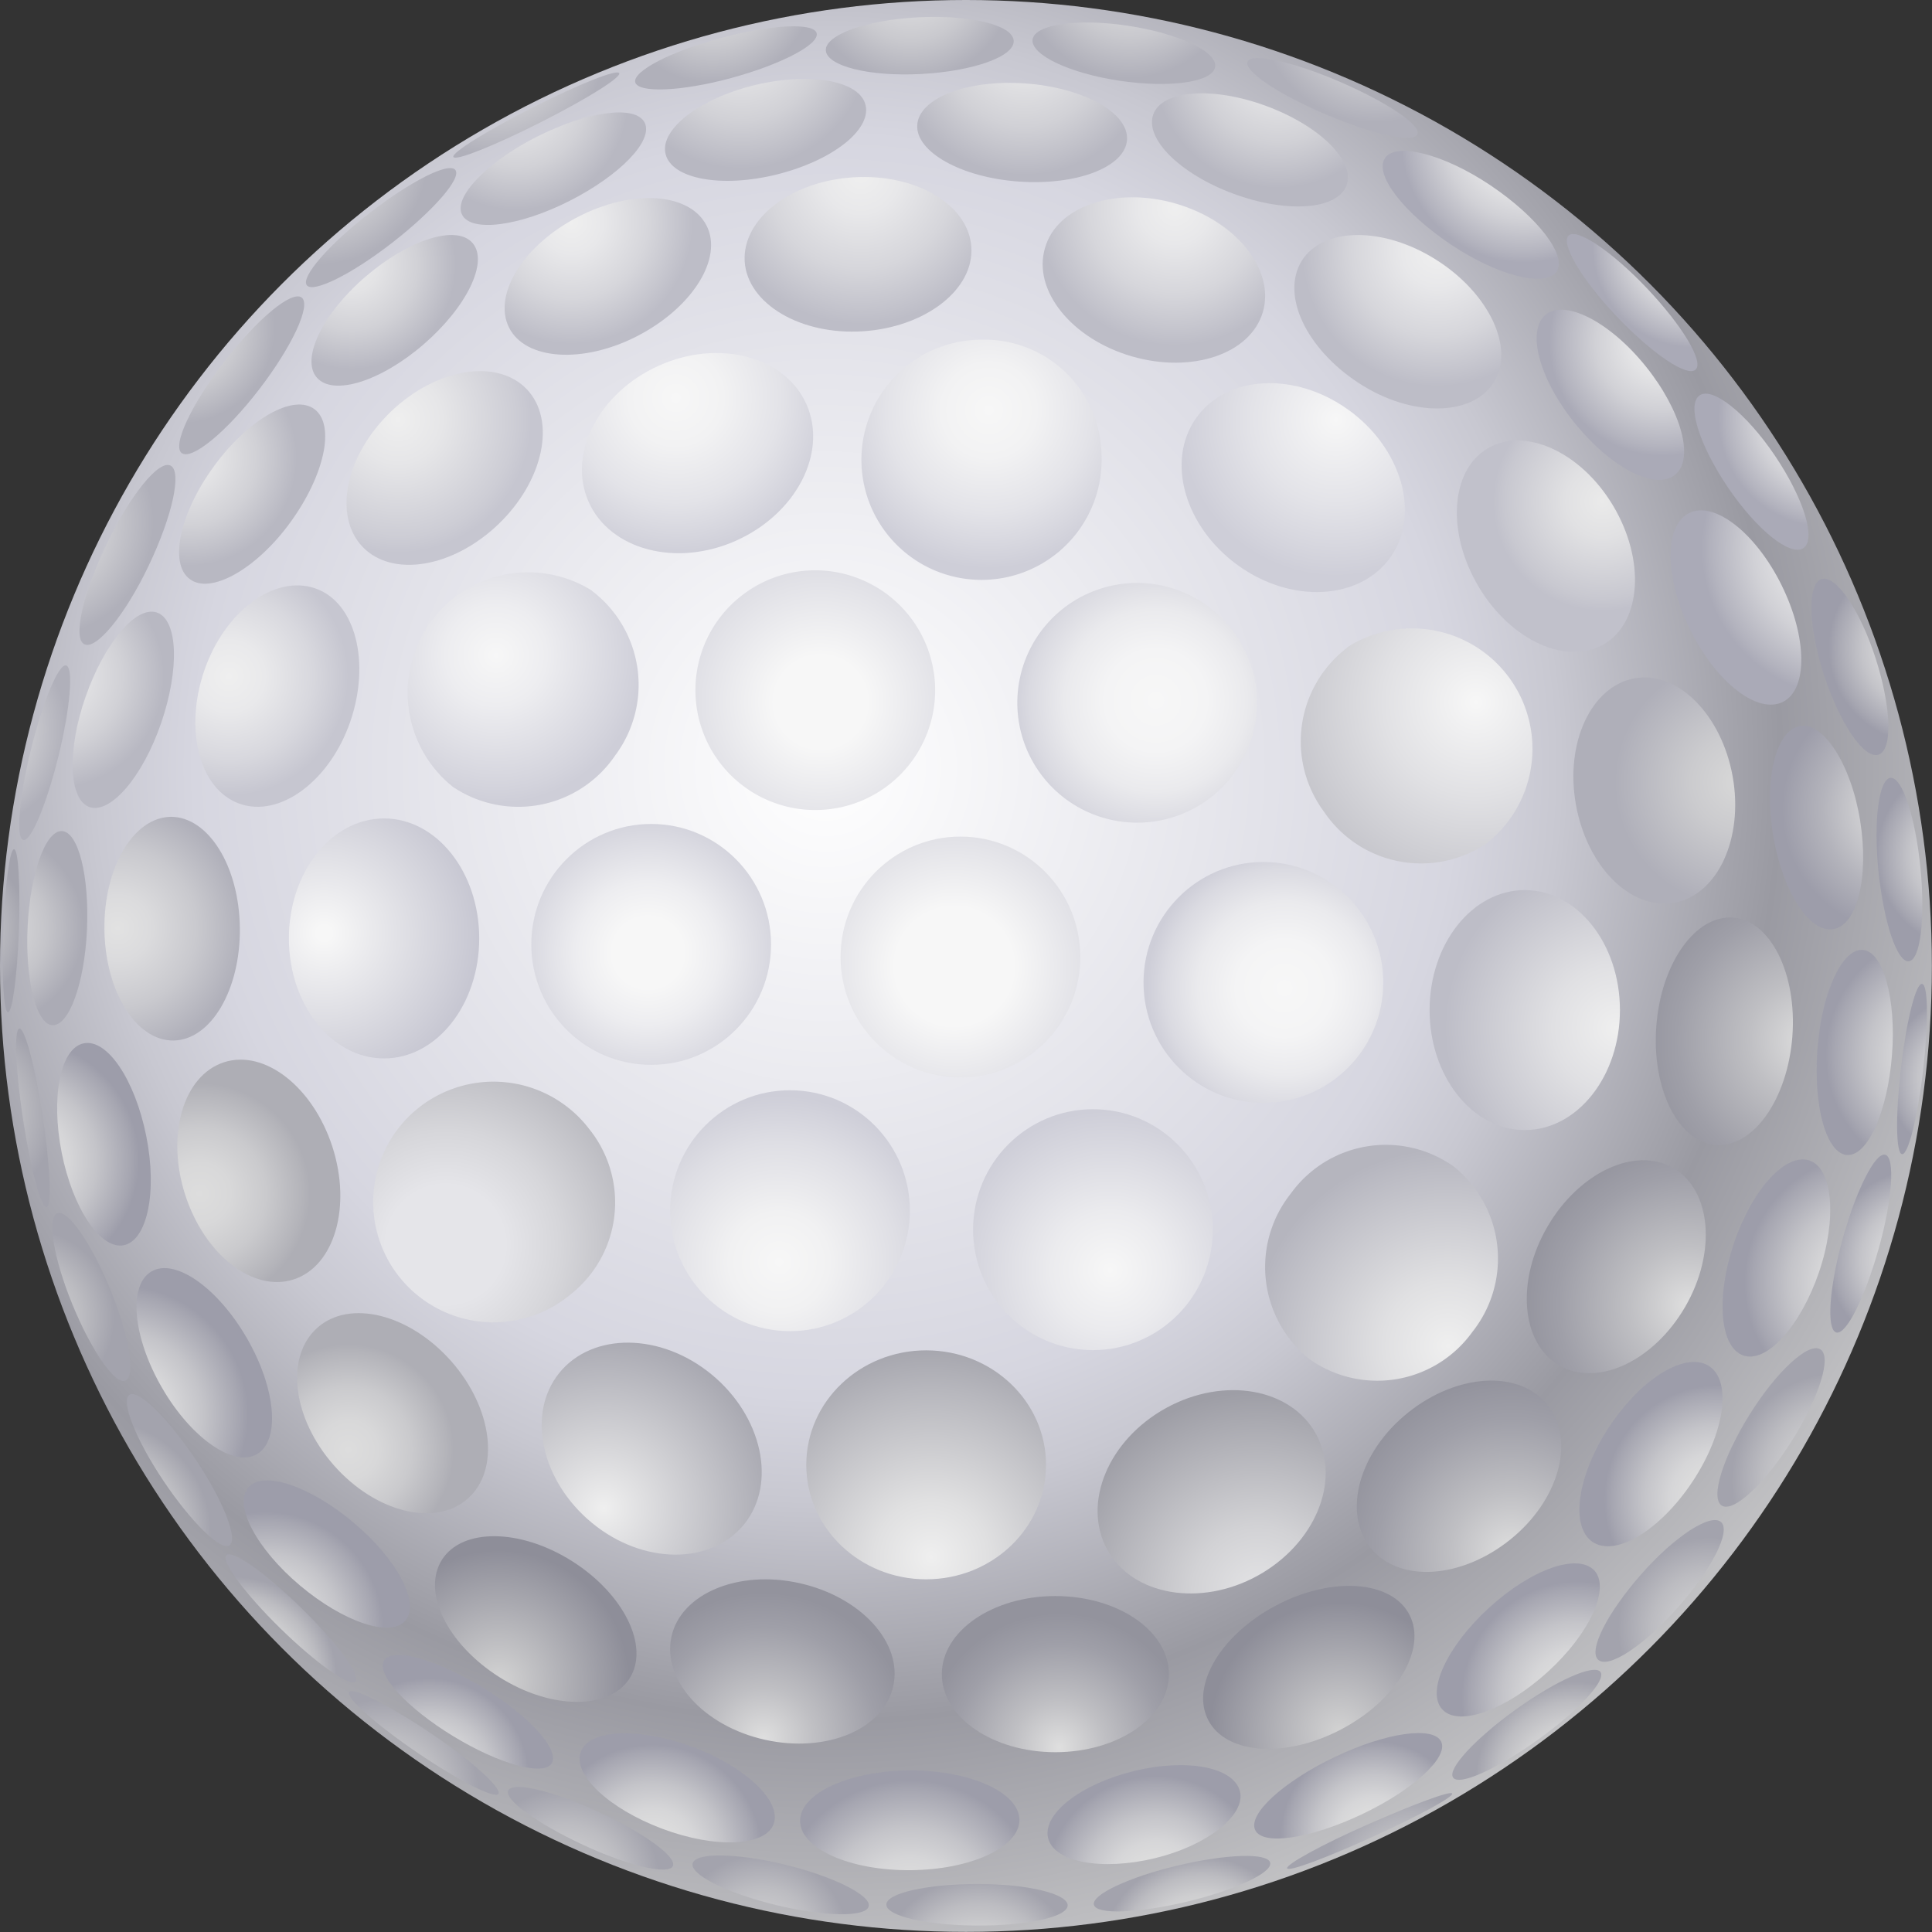 <svg id="Layer_1" data-name="Layer 1" xmlns="http://www.w3.org/2000/svg" xmlns:xlink="http://www.w3.org/1999/xlink" viewBox="0 0 165.05 165.05"><rect x="0" y="0" width="165.05" height="165.05" fill="#333333" stroke="none"/><defs><style>.cls-1{fill:url(#radial-gradient);}.cls-2{fill:url(#radial-gradient-2);}.cls-3{fill:url(#radial-gradient-3);}.cls-4{fill:url(#radial-gradient-4);}.cls-5{fill:url(#radial-gradient-5);}.cls-6{fill:url(#radial-gradient-6);}.cls-7{fill:url(#radial-gradient-7);}.cls-8{fill:url(#radial-gradient-8);}.cls-9{fill:url(#radial-gradient-9);}.cls-10{fill:url(#radial-gradient-10);}.cls-11{fill:url(#radial-gradient-11);}.cls-12{fill:url(#radial-gradient-12);}.cls-13{fill:url(#radial-gradient-13);}.cls-14{fill:url(#radial-gradient-14);}.cls-15{fill:url(#radial-gradient-15);}.cls-16{fill:url(#radial-gradient-16);}.cls-17{fill:url(#radial-gradient-17);}.cls-18{fill:url(#radial-gradient-18);}.cls-19{fill:url(#radial-gradient-19);}.cls-20{fill:url(#radial-gradient-20);}.cls-21{fill:url(#radial-gradient-21);}.cls-22{fill:url(#radial-gradient-22);}.cls-23{fill:url(#radial-gradient-23);}.cls-24{fill:url(#radial-gradient-24);}.cls-25{fill:url(#radial-gradient-25);}.cls-26{fill:url(#radial-gradient-26);}.cls-27{fill:url(#radial-gradient-27);}.cls-28{fill:url(#radial-gradient-28);}.cls-29{fill:url(#radial-gradient-29);}.cls-30{fill:url(#radial-gradient-30);}.cls-31{fill:url(#radial-gradient-31);}.cls-32{fill:url(#radial-gradient-32);}.cls-33{fill:url(#radial-gradient-33);}.cls-34{fill:url(#radial-gradient-34);}.cls-35{fill:url(#radial-gradient-35);}.cls-36{fill:url(#radial-gradient-36);}.cls-37{fill:url(#radial-gradient-37);}.cls-38{fill:url(#radial-gradient-38);}.cls-39{fill:url(#radial-gradient-39);}.cls-40{fill:url(#radial-gradient-40);}.cls-41{fill:url(#radial-gradient-41);}.cls-42{fill:url(#radial-gradient-42);}.cls-43{fill:url(#radial-gradient-43);}.cls-44{fill:url(#radial-gradient-44);}.cls-45{fill:url(#radial-gradient-45);}.cls-46{fill:url(#radial-gradient-46);}.cls-47{fill:url(#radial-gradient-47);}.cls-48{fill:url(#radial-gradient-48);}.cls-49{fill:url(#radial-gradient-49);}.cls-50{fill:url(#radial-gradient-50);}.cls-51{fill:url(#radial-gradient-51);}.cls-52{fill:url(#radial-gradient-52);}.cls-53{fill:url(#radial-gradient-53);}.cls-54{fill:url(#radial-gradient-54);}.cls-55{fill:url(#radial-gradient-55);}.cls-56{fill:url(#radial-gradient-56);}.cls-57{fill:url(#radial-gradient-57);}.cls-58{fill:url(#radial-gradient-58);}.cls-59{fill:url(#radial-gradient-59);}.cls-60{fill:url(#radial-gradient-60);}.cls-61{fill:url(#radial-gradient-61);}.cls-62{fill:url(#radial-gradient-62);}.cls-63{fill:url(#radial-gradient-63);}.cls-64{fill:url(#radial-gradient-64);}.cls-65{fill:url(#radial-gradient-65);}.cls-66{fill:url(#radial-gradient-66);}.cls-67{fill:url(#radial-gradient-67);}.cls-68{fill:url(#radial-gradient-68);}.cls-69{fill:url(#radial-gradient-69);}.cls-70{fill:url(#radial-gradient-70);}.cls-71{fill:url(#radial-gradient-71);}.cls-72{fill:url(#radial-gradient-72);}.cls-73{fill:url(#radial-gradient-73);}.cls-74{fill:url(#radial-gradient-74);}.cls-75{fill:url(#radial-gradient-75);}.cls-76{fill:url(#radial-gradient-76);}.cls-77{fill:url(#radial-gradient-77);}.cls-78{fill:url(#radial-gradient-78);}.cls-79{fill:url(#radial-gradient-79);}.cls-80{fill:url(#radial-gradient-80);}.cls-81{fill:url(#radial-gradient-81);}.cls-82{fill:url(#radial-gradient-82);}.cls-83{fill:url(#radial-gradient-83);}.cls-84{fill:url(#radial-gradient-84);}.cls-85{fill:url(#radial-gradient-85);}.cls-86{fill:url(#radial-gradient-86);}.cls-87{fill:url(#radial-gradient-87);}.cls-88{fill:url(#radial-gradient-88);}.cls-89{fill:url(#radial-gradient-89);}.cls-90{fill:url(#radial-gradient-90);}.cls-91{fill:url(#radial-gradient-91);}</style><radialGradient id="radial-gradient" cx="70.55" cy="65.52" r="125.44" gradientUnits="userSpaceOnUse"><stop offset="0" stop-color="#fff"/><stop offset="0.43" stop-color="#d6d6e0"/><stop offset="0.5" stop-color="#c8c8d1"/><stop offset="0.62" stop-color="#a3a3ab"/><stop offset="0.65" stop-color="#9a9aa2"/><stop offset="0.89" stop-color="#d1d1d1"/></radialGradient><radialGradient id="radial-gradient-2" cx="493.9" cy="519.03" r="15.89" gradientUnits="userSpaceOnUse"><stop offset="0.25" stop-color="#f7f7f7"/><stop offset="0.78" stop-color="#dbdbe2"/><stop offset="1" stop-color="#ceced8"/></radialGradient><radialGradient id="radial-gradient-3" cx="508.27" cy="494.11" r="13.51" gradientUnits="userSpaceOnUse"><stop offset="0" stop-color="#f7f7f7"/><stop offset="0.3" stop-color="#f2f2f3"/><stop offset="0.65" stop-color="#e3e3e8"/><stop offset="1" stop-color="#ceced8"/></radialGradient><radialGradient id="radial-gradient-4" cx="90.48" cy="149.27" r="11.47" gradientUnits="userSpaceOnUse"><stop offset="0" stop-color="#dfdfdf"/><stop offset="0.35" stop-color="#bfbfc3"/><stop offset="0.77" stop-color="#9f9fa8"/><stop offset="1" stop-color="#93939d"/></radialGradient><radialGradient id="radial-gradient-5" cx="489.03" cy="607.62" r="12.53" xlink:href="#radial-gradient-4"/><radialGradient id="radial-gradient-6" cx="497.33" cy="473.99" r="12.74" gradientUnits="userSpaceOnUse"><stop offset="0" stop-color="#efefef"/><stop offset="0.26" stop-color="#e8e8ea"/><stop offset="0.63" stop-color="#d6d6db"/><stop offset="1" stop-color="#bdbdc7"/></radialGradient><radialGradient id="radial-gradient-7" cx="524.16" cy="476.82" r="11.74" xlink:href="#radial-gradient-6"/><radialGradient id="radial-gradient-8" cx="546.58" cy="480.52" r="11.54" xlink:href="#radial-gradient-6"/><radialGradient id="radial-gradient-9" cx="578.35" cy="547.95" r="14.76" xlink:href="#radial-gradient-4"/><radialGradient id="radial-gradient-10" cx="538.28" cy="607.09" r="12.26" gradientUnits="userSpaceOnUse"><stop offset="0" stop-color="#d3d3d3"/><stop offset="0.91" stop-color="#8e8e99"/></radialGradient><radialGradient id="radial-gradient-11" cx="501.56" cy="622.62" r="11.48" gradientUnits="userSpaceOnUse"><stop offset="0.25" stop-color="#ddd"/><stop offset="0.42" stop-color="#d6d6d8"/><stop offset="0.65" stop-color="#c4c4c9"/><stop offset="0.93" stop-color="#a6a6b1"/><stop offset="1" stop-color="#9d9daa"/></radialGradient><radialGradient id="radial-gradient-12" cx="433.96" cy="579.91" r="11.02" xlink:href="#radial-gradient-11"/><radialGradient id="radial-gradient-13" cx="439.9" cy="498.13" r="9.25" gradientUnits="userSpaceOnUse"><stop offset="0" stop-color="#eaeaea"/><stop offset="0.26" stop-color="#e3e3e5"/><stop offset="0.63" stop-color="#d1d1d6"/><stop offset="1" stop-color="#b8b8c2"/></radialGradient><radialGradient id="radial-gradient-14" cx="511.29" cy="462.69" r="11.31" xlink:href="#radial-gradient-13"/><radialGradient id="radial-gradient-15" cx="532.99" cy="464.45" r="10.67" xlink:href="#radial-gradient-13"/><radialGradient id="radial-gradient-16" cx="565.86" cy="488.29" r="9.71" gradientUnits="userSpaceOnUse"><stop offset="0.11" stop-color="#eaeaea"/><stop offset="0.31" stop-color="#e3e3e5"/><stop offset="0.59" stop-color="#d1d1d6"/><stop offset="0.92" stop-color="#b3b3be"/><stop offset="1" stop-color="#aaaab7"/></radialGradient><radialGradient id="radial-gradient-17" cx="586.65" cy="528.18" r="10.61" gradientUnits="userSpaceOnUse"><stop offset="0.18" stop-color="#ddd"/><stop offset="0.68" stop-color="#b3b3bb"/><stop offset="1" stop-color="#9d9daa"/></radialGradient><radialGradient id="radial-gradient-18" cx="583.83" cy="568.61" r="11.02" xlink:href="#radial-gradient-11"/><radialGradient id="radial-gradient-19" cx="558.58" cy="604.09" r="9.92" xlink:href="#radial-gradient-11"/><radialGradient id="radial-gradient-20" cx="522.57" cy="620.33" r="9.55" xlink:href="#radial-gradient-11"/><radialGradient id="radial-gradient-21" cx="479.5" cy="617.5" r="9.4" xlink:href="#radial-gradient-11"/><radialGradient id="radial-gradient-22" cx="446.49" cy="598.26" r="10.04" xlink:href="#radial-gradient-11"/><radialGradient id="radial-gradient-23" cx="425.31" cy="558.19" r="10.36" xlink:href="#radial-gradient-11"/><radialGradient id="radial-gradient-24" cx="428.23" cy="516.83" r="9.58" xlink:href="#radial-gradient-13"/><radialGradient id="radial-gradient-25" cx="453.84" cy="481.67" r="8.91" xlink:href="#radial-gradient-13"/><radialGradient id="radial-gradient-26" cx="487.09" cy="462.33" r="11.12" xlink:href="#radial-gradient-13"/><radialGradient id="radial-gradient-27" cx="553.99" cy="470.99" r="10.49" gradientUnits="userSpaceOnUse"><stop offset="0.25" stop-color="#eaeaea"/><stop offset="0.42" stop-color="#e3e3e5"/><stop offset="0.65" stop-color="#d1d1d6"/><stop offset="0.93" stop-color="#b3b3be"/><stop offset="1" stop-color="#aaaab7"/></radialGradient><radialGradient id="radial-gradient-28" cx="568.46" cy="480.11" r="8.63" xlink:href="#radial-gradient-27"/><radialGradient id="radial-gradient-29" cx="520.28" cy="456.16" r="9.54" gradientUnits="userSpaceOnUse"><stop offset="0" stop-color="#e2e2e2"/><stop offset="0.26" stop-color="#dbdbdd"/><stop offset="0.63" stop-color="#c9c9ce"/><stop offset="1" stop-color="#b0b0ba"/></radialGradient><radialGradient id="radial-gradient-30" cx="501.56" cy="456.87" r="9" xlink:href="#radial-gradient-29"/><radialGradient id="radial-gradient-31" cx="467.87" cy="467.36" r="9.62" xlink:href="#radial-gradient-13"/><radialGradient id="radial-gradient-32" cx="465.95" cy="462.78" r="9.56" xlink:href="#radial-gradient-29"/><radialGradient id="radial-gradient-33" cx="484.68" cy="457.39" r="8.74" xlink:href="#radial-gradient-29"/><radialGradient id="radial-gradient-34" cx="451.14" cy="472.4" r="9.22" xlink:href="#radial-gradient-29"/><radialGradient id="radial-gradient-35" cx="541.28" cy="459.51" r="10" xlink:href="#radial-gradient-29"/><radialGradient id="radial-gradient-36" cx="579.86" cy="494.8" r="9.26" xlink:href="#radial-gradient-27"/><radialGradient id="radial-gradient-37" cx="588.16" cy="514.4" r="8.15" xlink:href="#radial-gradient-11"/><radialGradient id="radial-gradient-38" cx="592.21" cy="532.08" r="8.08" xlink:href="#radial-gradient-11"/><radialGradient id="radial-gradient-39" cx="587.84" cy="566.79" r="7.81" xlink:href="#radial-gradient-11"/><radialGradient id="radial-gradient-40" cx="580.92" cy="585.53" r="9.2" gradientUnits="userSpaceOnUse"><stop offset="0.24" stop-color="#d5d5d5"/><stop offset="0.44" stop-color="#ceced0"/><stop offset="0.72" stop-color="#bcbcc1"/><stop offset="1" stop-color="#a3a3ad"/></radialGradient><radialGradient id="radial-gradient-41" cx="569.88" cy="598.26" r="7.87" gradientUnits="userSpaceOnUse"><stop offset="0" stop-color="#d5d5d5"/><stop offset="0.26" stop-color="#ceced0"/><stop offset="0.63" stop-color="#bcbcc1"/><stop offset="1" stop-color="#a3a3ad"/></radialGradient><radialGradient id="radial-gradient-42" cx="558.4" cy="611.32" r="8.58" gradientUnits="userSpaceOnUse"><stop offset="0.45" stop-color="#d5d5d5"/><stop offset="0.6" stop-color="#ceced0"/><stop offset="0.8" stop-color="#bcbcc1"/><stop offset="1" stop-color="#a3a3ad"/></radialGradient><radialGradient id="radial-gradient-43" cx="526.45" cy="626.33" r="8.62" gradientUnits="userSpaceOnUse"><stop offset="0.5" stop-color="#d5d5d5"/><stop offset="0.63" stop-color="#ceced0"/><stop offset="0.82" stop-color="#bcbcc1"/><stop offset="1" stop-color="#a3a3ad"/></radialGradient><radialGradient id="radial-gradient-44" cx="507.39" cy="628.27" r="8.83" gradientUnits="userSpaceOnUse"><stop offset="0.33" stop-color="#d5d5d5"/><stop offset="0.5" stop-color="#ceced0"/><stop offset="0.75" stop-color="#bcbcc1"/><stop offset="1" stop-color="#a3a3ad"/></radialGradient><radialGradient id="radial-gradient-45" cx="488.85" cy="624.92" r="7.42" xlink:href="#radial-gradient-41"/><radialGradient id="radial-gradient-46" cx="472.08" cy="619.97" r="8.08" xlink:href="#radial-gradient-41"/><radialGradient id="radial-gradient-47" cx="460.44" cy="610.97" r="8.54" xlink:href="#radial-gradient-11"/><radialGradient id="radial-gradient-48" cx="456.55" cy="612.39" r="8.16" xlink:href="#radial-gradient-41"/><radialGradient id="radial-gradient-49" cx="443.84" cy="602.5" r="8.72" gradientUnits="userSpaceOnUse"><stop offset="0.54" stop-color="#d5d5d5"/><stop offset="0.66" stop-color="#ceced0"/><stop offset="0.83" stop-color="#bcbcc1"/><stop offset="1" stop-color="#a3a3ad"/></radialGradient><radialGradient id="radial-gradient-50" cx="432.02" cy="590.14" r="9.81" gradientUnits="userSpaceOnUse"><stop offset="0.41" stop-color="#d5d5d5"/><stop offset="0.57" stop-color="#ceced0"/><stop offset="0.78" stop-color="#bcbcc1"/><stop offset="1" stop-color="#a3a3ad"/></radialGradient><radialGradient id="radial-gradient-51" cx="426.01" cy="571.6" r="7.54" xlink:href="#radial-gradient-41"/><radialGradient id="radial-gradient-52" cx="422.61" cy="538.34" r="8.31" gradientUnits="userSpaceOnUse"><stop offset="0" stop-color="#ddd"/><stop offset="0.26" stop-color="#d6d6d8"/><stop offset="0.63" stop-color="#c4c4c9"/><stop offset="1" stop-color="#ababb5"/></radialGradient><radialGradient id="radial-gradient-53" cx="420.87" cy="521.36" r="8.65" xlink:href="#radial-gradient-29"/><radialGradient id="radial-gradient-54" cx="427.04" cy="503.64" r="9.88" xlink:href="#radial-gradient-29"/><radialGradient id="radial-gradient-55" cx="439.14" cy="487.1" r="8.13" xlink:href="#radial-gradient-29"/><radialGradient id="radial-gradient-56" cx="419.15" cy="538.33" r="6.94" xlink:href="#radial-gradient-41"/><radialGradient id="radial-gradient-57" cx="420.01" cy="554.13" r="8.48" xlink:href="#radial-gradient-41"/><radialGradient id="radial-gradient-58" cx="544.46" cy="620.15" r="7.75" xlink:href="#radial-gradient-41"/><radialGradient id="radial-gradient-59" cx="592.32" cy="551.15" r="7.21" xlink:href="#radial-gradient-11"/><radialGradient id="radial-gradient-60" cx="590.35" cy="549.19" r="10.59" xlink:href="#radial-gradient-11"/><radialGradient id="radial-gradient-61" cx="541.28" cy="615.91" r="8.07" xlink:href="#radial-gradient-11"/><radialGradient id="radial-gradient-62" cx="581.88" cy="505.94" r="12.72" xlink:href="#radial-gradient-27"/><radialGradient id="radial-gradient-63" cx="570.58" cy="587.14" r="9.74" xlink:href="#radial-gradient-11"/><radialGradient id="radial-gradient-64" cx="466.35" cy="602.67" r="11.18" gradientUnits="userSpaceOnUse"><stop offset="0" stop-color="#d3d3d3"/><stop offset="1" stop-color="#8e8e99"/></radialGradient><radialGradient id="radial-gradient-65" cx="433.85" cy="538.34" r="10.75" xlink:href="#radial-gradient-29"/><radialGradient id="radial-gradient-66" cx="472.61" cy="478.05" r="10.37" xlink:href="#radial-gradient-6"/><radialGradient id="radial-gradient-67" cx="568.11" cy="570.55" r="14.55" xlink:href="#radial-gradient-4"/><radialGradient id="radial-gradient-68" cx="552.93" cy="591.73" r="14.93" xlink:href="#radial-gradient-4"/><radialGradient id="radial-gradient-69" cx="560.7" cy="501.88" r="10.64" gradientUnits="userSpaceOnUse"><stop offset="0" stop-color="#eaeaea"/><stop offset="0.29" stop-color="#e1e1e3"/><stop offset="0.78" stop-color="#c8c8d0"/><stop offset="0.88" stop-color="#c1c1cb"/></radialGradient><radialGradient id="radial-gradient-70" cx="572.35" cy="525.88" r="10.62" gradientUnits="userSpaceOnUse"><stop offset="0" stop-color="#d8d8d8"/><stop offset="0.39" stop-color="#cbcbce"/><stop offset="1" stop-color="#afafb9"/></radialGradient><radialGradient id="radial-gradient-71" cx="453.55" cy="582.9" r="9" gradientUnits="userSpaceOnUse"><stop offset="0" stop-color="#ddd"/><stop offset="0.28" stop-color="#d8d8d9"/><stop offset="0.6" stop-color="#cacacd"/><stop offset="0.94" stop-color="#b3b3b9"/><stop offset="1" stop-color="#aeaeb5"/></radialGradient><radialGradient id="radial-gradient-72" cx="440.84" cy="561.02" r="9.44" xlink:href="#radial-gradient-71"/><radialGradient id="radial-gradient-73" cx="443.36" cy="516.83" r="10.2" gradientUnits="userSpaceOnUse"><stop offset="0" stop-color="#efefef"/><stop offset="0.3" stop-color="#e9e9eb"/><stop offset="0.69" stop-color="#d8d8de"/><stop offset="1" stop-color="#c6c6d0"/></radialGradient><radialGradient id="radial-gradient-74" cx="457.8" cy="494.9" r="11.39" gradientUnits="userSpaceOnUse"><stop offset="0" stop-color="#efefef"/><stop offset="0.33" stop-color="#e6e6e8"/><stop offset="0.88" stop-color="#cdcdd5"/><stop offset="1" stop-color="#c6c6d0"/></radialGradient><radialGradient id="radial-gradient-75" cx="537.93" cy="494.91" r="13.39" gradientUnits="userSpaceOnUse"><stop offset="0" stop-color="#f7f7f7"/><stop offset="0.54" stop-color="#e3e3e8"/><stop offset="1" stop-color="#ceced8"/></radialGradient><radialGradient id="radial-gradient-76" cx="481.53" cy="493.05" r="13.5" gradientUnits="userSpaceOnUse"><stop offset="0" stop-color="#f7f7f7"/><stop offset="0.3" stop-color="#f2f2f3"/><stop offset="0.66" stop-color="#e3e3e8"/><stop offset="1" stop-color="#ceced8"/></radialGradient><radialGradient id="radial-gradient-77" cx="27.69" cy="79.72" r="13.14" gradientUnits="userSpaceOnUse"><stop offset="0.05" stop-color="#f7f7f7"/><stop offset="1" stop-color="#c7c7d2"/></radialGradient><radialGradient id="radial-gradient-78" cx="138.08" cy="87.83" r="14.67" gradientUnits="userSpaceOnUse"><stop offset="0" stop-color="#efefef"/><stop offset="0.37" stop-color="#e0e0e3"/><stop offset="1" stop-color="#bdbdc7"/></radialGradient><radialGradient id="radial-gradient-79" cx="475.37" cy="587.88" r="15.23" gradientUnits="userSpaceOnUse"><stop offset="0" stop-color="#efefef"/><stop offset="1" stop-color="#a6a6af"/></radialGradient><radialGradient id="radial-gradient-80" cx="531.3" cy="595.09" r="17.13" gradientUnits="userSpaceOnUse"><stop offset="0.05" stop-color="#e1e1e3"/><stop offset="0.33" stop-color="#d2d2d5"/><stop offset="0.86" stop-color="#a9a9b0"/><stop offset="1" stop-color="#9e9ea6"/></radialGradient><radialGradient id="radial-gradient-81" cx="79.55" cy="133.01" r="18.02" gradientUnits="userSpaceOnUse"><stop offset="0" stop-color="#efefef"/><stop offset="0.27" stop-color="#e0e0e1"/><stop offset="0.79" stop-color="#b7b7bd"/><stop offset="1" stop-color="#a5a5ad"/></radialGradient><radialGradient id="radial-gradient-82" cx="461.86" cy="565.38" r="18.81" gradientUnits="userSpaceOnUse"><stop offset="0.27" stop-color="#e5e5e9"/><stop offset="0.52" stop-color="#d6d6da"/><stop offset="1" stop-color="#afafb6"/></radialGradient><radialGradient id="radial-gradient-83" cx="466.17" cy="515.03" r="12.66" gradientUnits="userSpaceOnUse"><stop offset="0" stop-color="#f7f7f7"/><stop offset="0.34" stop-color="#ededf0"/><stop offset="0.9" stop-color="#d3d3dc"/><stop offset="1" stop-color="#ceced8"/></radialGradient><radialGradient id="radial-gradient-84" cx="547.5" cy="574.03" r="16.86" gradientUnits="userSpaceOnUse"><stop offset="0" stop-color="#efefef"/><stop offset="0.33" stop-color="#e0e0e2"/><stop offset="0.97" stop-color="#b7b7c0"/><stop offset="1" stop-color="#b5b5be"/></radialGradient><radialGradient id="radial-gradient-85" cx="549.88" cy="519.05" r="16.16" gradientUnits="userSpaceOnUse"><stop offset="0" stop-color="#f7f7f7"/><stop offset="0.49" stop-color="#e1e1e4"/><stop offset="1" stop-color="#c6c6cc"/></radialGradient><radialGradient id="radial-gradient-86" cx="522.53" cy="518.88" r="12.38" gradientUnits="userSpaceOnUse"><stop offset="0" stop-color="#f7f7f7"/><stop offset="0.35" stop-color="#f4f4f5"/><stop offset="0.63" stop-color="#eaeaed"/><stop offset="0.87" stop-color="#dadae1"/><stop offset="1" stop-color="#ceced8"/></radialGradient><radialGradient id="radial-gradient-87" cx="81.52" cy="82.56" r="16.35" gradientUnits="userSpaceOnUse"><stop offset="0.31" stop-color="#f7f7f7"/><stop offset="1" stop-color="#ceced8"/></radialGradient><radialGradient id="radial-gradient-88" cx="109.74" cy="84.42" r="11.77" xlink:href="#radial-gradient-86"/><radialGradient id="radial-gradient-89" cx="94.85" cy="108.51" r="13.64" gradientUnits="userSpaceOnUse"><stop offset="0" stop-color="#f7f7f7"/><stop offset="0.37" stop-color="#ebebee"/><stop offset="1" stop-color="#ceced8"/></radialGradient><radialGradient id="radial-gradient-90" cx="66.56" cy="107.82" r="14.23" gradientUnits="userSpaceOnUse"><stop offset="0" stop-color="#f7f7f7"/><stop offset="0.3" stop-color="#f1f1f2"/><stop offset="0.72" stop-color="#dedee4"/><stop offset="1" stop-color="#ceced8"/></radialGradient><radialGradient id="radial-gradient-91" cx="55.36" cy="81.39" r="12.2" gradientUnits="userSpaceOnUse"><stop offset="0.25" stop-color="#f7f7f7"/><stop offset="0.5" stop-color="#ededf0"/><stop offset="0.93" stop-color="#d3d3dc"/><stop offset="1" stop-color="#ceced8"/></radialGradient></defs><title>golf</title><circle class="cls-1" cx="82.52" cy="82.52" r="82.52"/><path class="cls-2" d="M503.68,518.06a10.24,10.24,0,1,1-10.24-10.29A10.26,10.26,0,0,1,503.68,518.06Z" transform="translate(-423.79 -459.05)"/><path class="cls-3" d="M517.89,497.84a10.26,10.26,0,1,1-10.24-9.77A10,10,0,0,1,517.89,497.84Z" transform="translate(-423.79 -459.05)"/><ellipse class="cls-4" cx="90.16" cy="143.02" rx="9.7" ry="6.67"/><path class="cls-5" d="M500.1,603.1c-.81,3.69-5.71,5.74-10.95,4.58s-8.8-5.11-8-8.8,5.71-5.75,10.95-4.58S500.93,599.4,500.1,603.1Z" transform="translate(-423.79 -459.05)"/><path class="cls-6" d="M487.41,481.4c-.23-3.63,3.91-6.86,9.26-7.2s9.86,2.32,10.1,5.95-3.91,6.85-9.25,7.2S487.65,485,487.41,481.4Z" transform="translate(-423.79 -459.05)"/><path class="cls-7" d="M513.06,480.25c1-3.6,6.06-5.3,11.2-3.8s8.46,5.64,7.42,9.24-6.06,5.3-11.21,3.8S512,483.85,513.06,480.25Z" transform="translate(-423.79 -459.05)"/><path class="cls-8" d="M535,481.33c1.82-2.91,7-2.94,11.51-.07s6.72,7.55,4.89,10.46-7,3-11.51.07S533.19,484.25,535,481.33Z" transform="translate(-423.79 -459.05)"/><path class="cls-9" d="M571.85,537.44c3.2.25,5.47,4.8,5.06,10.16s-3.34,9.51-6.55,9.26-5.48-4.79-5.07-10.16S568.63,537.2,571.85,537.44Z" transform="translate(-423.79 -459.05)"/><path class="cls-10" d="M544.2,597c1.51,2.93-1.1,7.31-5.85,9.8s-9.84,2.13-11.35-.82,1.1-7.31,5.85-9.8S542.68,594.06,544.2,597Z" transform="translate(-423.79 -459.05)"/><path class="cls-11" d="M510.88,614.52c0,2.35-4.18,4.27-9.35,4.3s-9.38-1.86-9.39-4.21,4.17-4.28,9.35-4.31S510.86,612.17,510.88,614.52Z" transform="translate(-423.79 -459.05)"/><path class="cls-12" d="M445.75,583.27c-2,1.17-5.64-1.37-8.13-5.68s-2.9-8.75-.89-9.92,5.64,1.37,8.14,5.68S447.75,582.1,445.75,583.27Z" transform="translate(-423.79 -459.05)"/><path class="cls-13" d="M440,508.52c-1.79-1.32-.86-5.65,2.09-9.67s6.78-6.19,8.57-4.84.86,5.64-2.07,9.67S441.75,509.86,440,508.52Z" transform="translate(-423.79 -459.05)"/><path class="cls-14" d="M502.15,469.72c.16-2.31,4.31-3.9,9.26-3.54s8.83,2.51,8.66,4.83-4.3,3.9-9.25,3.55S502,472,502.15,469.72Z" transform="translate(-423.79 -459.05)"/><path class="cls-15" d="M522.32,468.81c.76-2.07,5.07-2.39,9.63-.71s7.64,4.71,6.87,6.79-5.06,2.4-9.63.72S521.55,470.9,522.32,468.81Z" transform="translate(-423.79 -459.05)"/><path class="cls-16" d="M555.84,485.93c1.66-1.34,5.49.62,8.54,4.41s4.19,7.93,2.5,9.28-5.48-.62-8.54-4.4S554.17,487.29,555.84,485.93Z" transform="translate(-423.79 -459.05)"/><path class="cls-17" d="M577.58,521.07c2-.33,4.35,3.28,5.12,8.08s-.24,8.95-2.3,9.28-4.35-3.27-5.14-8.07S575.52,521.41,577.58,521.07Z" transform="translate(-423.79 -459.05)"/><path class="cls-18" d="M578.37,558.19c2,.67,2.37,5,.81,9.56s-4.44,7.78-6.45,7.1-2.37-4.94-.82-9.56S576.34,557.51,578.37,558.19Z" transform="translate(-423.79 -459.05)"/><path class="cls-19" d="M560,593.22c1.37,1.51-.4,5.4-4,8.67s-7.61,4.71-9,3.19.4-5.39,4-8.68S558.56,591.7,560,593.22Z" transform="translate(-423.79 -459.05)"/><path class="cls-20" d="M529.72,612.1c.49,2-2.77,4.61-7.29,5.7s-8.6.34-9.1-1.72,2.75-4.6,7.29-5.72S529.21,610,529.72,612.1Z" transform="translate(-423.79 -459.05)"/><path class="cls-21" d="M489.88,614.88c-.72,1.92-5,2.1-9.54.39s-7.66-4.63-6.93-6.57,5-2.1,9.54-.41S490.6,612.94,489.88,614.88Z" transform="translate(-423.79 -459.05)"/><path class="cls-22" d="M458.42,597.5c-1.26,1.48-5.28.13-9-3s-5.7-6.88-4.42-8.37,5.26-.14,9,3S459.68,596,458.42,597.5Z" transform="translate(-423.79 -459.05)"/><path class="cls-23" d="M434.37,565.43c-2,.39-4.37-3.15-5.31-7.91s-.12-8.94,1.89-9.34,4.37,3.13,5.33,7.9S436.38,565,434.37,565.43Z" transform="translate(-423.79 -459.05)"/><path class="cls-24" d="M431.44,528c-1.78-.62-1.94-4.84-.34-9.42s4.31-7.82,6.1-7.2,1.94,4.82.36,9.43S433.23,528.6,431.44,528Z" transform="translate(-423.79 -459.05)"/><path class="cls-25" d="M450.85,491.3c-1.37-1.58.49-5.46,4.17-8.62s7.76-4.47,9.14-2.87-.48,5.45-4.16,8.64S452.24,492.91,450.85,491.3Z" transform="translate(-423.79 -459.05)"/><path class="cls-26" d="M480.65,472.21c-.52-2.1,2.9-4.75,7.62-5.89s9-.39,9.47,1.73-2.88,4.74-7.61,5.91S481.17,474.33,480.65,472.21Z" transform="translate(-423.79 -459.05)"/><path class="cls-27" d="M542.1,472.57c.92-1.4,5-.38,9,2.3s6.6,6,5.67,7.38-5,.38-9-2.29S541.17,474,542.1,472.57Z" transform="translate(-423.79 -459.05)"/><path class="cls-28" d="M557.8,479.17c.7-.66,3.71,1.36,6.7,4.52s4.86,6.25,4.15,6.93-3.7-1.34-6.71-4.5S557.08,479.85,557.8,479.17Z" transform="translate(-423.79 -459.05)"/><path class="cls-29" d="M512,462.42c.2-1.29,3.85-1.82,8.15-1.17s7.64,2.2,7.45,3.51-3.84,1.83-8.15,1.19S511.84,463.73,512,462.42Z" transform="translate(-423.79 -459.05)"/><path class="cls-30" d="M494.34,463.35c-.06-1.32,3.47-2.6,7.9-2.82s8.07.65,8.15,2-3.46,2.6-7.89,2.84S494.42,464.7,494.34,463.35Z" transform="translate(-423.79 -459.05)"/><path class="cls-31" d="M463.26,477.38c-.75-1.49,2.12-4.49,6.42-6.66s8.4-2.73,9.18-1.2-2.1,4.5-6.41,6.69S464,478.92,463.26,477.38Z" transform="translate(-423.79 -459.05)"/><path class="cls-32" d="M462.52,472.46c-.17-.35,2.85-2.24,6.76-4.22s7.22-3.3,7.41-2.94-2.84,2.24-6.76,4.22S462.71,472.82,462.52,472.46Z" transform="translate(-423.79 -459.05)"/><path class="cls-33" d="M478.06,466.09c-.25-.93,3-2.64,7.29-3.79s8-1.35,8.21-.4-3,2.64-7.29,3.81S478.33,467,478.06,466.09Z" transform="translate(-423.79 -459.05)"/><path class="cls-34" d="M450,483.42c-.53-.7,1.87-3.47,5.37-6.18s6.77-4.37,7.32-3.67-1.86,3.46-5.36,6.19S450.53,484.11,450,483.42Z" transform="translate(-423.79 -459.05)"/><path class="cls-35" d="M530.37,464.3c.33-.76,3.85,0,7.84,1.72s7,3.71,6.66,4.5-3.83,0-7.85-1.71S530,465.08,530.37,464.3Z" transform="translate(-423.79 -459.05)"/><path class="cls-36" d="M569,492.82c1.1-.75,4,1.56,6.43,5.17s3.54,7.12,2.43,7.88-4-1.56-6.44-5.16S567.84,493.58,569,492.82Z" transform="translate(-423.79 -459.05)"/><path class="cls-37" d="M579.4,508.52c1.21-.39,3.3,2.64,4.63,6.79s1.47,7.81.24,8.21-3.29-2.63-4.65-6.79S578.18,508.92,579.4,508.52Z" transform="translate(-423.79 -459.05)"/><path class="cls-38" d="M585.29,525.5c1-.09,2.13,3.34,2.56,7.67s0,7.92-1,8-2.13-3.33-2.58-7.67S584.31,525.6,585.29,525.5Z" transform="translate(-423.79 -459.05)"/><path class="cls-39" d="M584.85,557.7c.85.24.61,3.83-.56,8s-2.78,7.42-3.63,7.18-.61-3.82.55-8S584,557.46,584.85,557.7Z" transform="translate(-423.79 -459.05)"/><path class="cls-40" d="M579.3,574.32c1,.62-.1,4.1-2.42,7.79s-5,6.19-6,5.56.08-4.1,2.4-7.81S578.31,573.7,579.3,574.32Z" transform="translate(-423.79 -459.05)"/><path class="cls-41" d="M570.82,589.08c.86.77-.78,4-3.68,7.28s-5.93,5.27-6.81,4.49.76-4,3.66-7.3S569.95,588.3,570.82,589.08Z" transform="translate(-423.79 -459.05)"/><path class="cls-42" d="M560.52,601.89c.51.71-1.89,3.31-5.37,5.8s-6.7,3.95-7.22,3.22,1.88-3.32,5.36-5.82S560,601.17,560.52,601.89Z" transform="translate(-423.79 -459.05)"/><path class="cls-43" d="M532.3,618.18c.21.85-3,2.35-7.16,3.34s-7.7,1.11-7.9.25,3-2.36,7.17-3.35S532.1,617.32,532.3,618.18Z" transform="translate(-423.79 -459.05)"/><path class="cls-44" d="M515,621.82c0,1-3.47,1.75-7.75,1.73s-7.74-.81-7.74-1.79S503,620,507.31,620,515,620.84,515,621.82Z" transform="translate(-423.79 -459.05)"/><path class="cls-45" d="M498,621.91c-.22.94-3.78.89-7.94-.12s-7.34-2.6-7.1-3.55,3.78-.9,7.95.12S498.24,621,498,621.91Z" transform="translate(-423.79 -459.05)"/><path class="cls-46" d="M481.27,618.47c-.35.77-3.79,0-7.68-1.82s-6.75-3.86-6.39-4.64,3.79,0,7.7,1.82S481.64,617.68,481.27,618.47Z" transform="translate(-423.79 -459.05)"/><path class="cls-47" d="M470.92,609.69c-.68,1.12-4.46.09-8.43-2.33s-6.6-5.31-5.89-6.46,4.47-.11,8.44,2.32S471.63,608.55,470.92,609.69Z" transform="translate(-423.79 -459.05)"/><path class="cls-48" d="M466.37,612.3c-.3.45-3.41-1.13-6.94-3.53s-6.13-4.72-5.82-5.17,3.41,1.12,7,3.53S466.68,611.84,466.37,612.3Z" transform="translate(-423.79 -459.05)"/><path class="cls-49" d="M454.17,602.71c-.47.48-3.34-1.53-6.39-4.51s-5.13-5.79-4.65-6.29,3.34,1.52,6.4,4.51S454.65,602.21,454.17,602.71Z" transform="translate(-423.79 -459.05)"/><path class="cls-50" d="M443.39,591.07c-.74.5-3.28-2-5.64-5.52s-3.67-6.83-2.91-7.34,3.29,2,5.66,5.52S444.15,590.56,443.39,591.07Z" transform="translate(-423.79 -459.05)"/><path class="cls-51" d="M434.5,577c-.87.36-2.9-2.55-4.52-6.5s-2.19-7.44-1.3-7.8,2.91,2.54,4.53,6.5S435.39,576.63,434.5,577Z" transform="translate(-423.79 -459.05)"/><path class="cls-52" d="M428.27,546.63c-1.37-.06-2.34-3.83-2.12-8.41s1.53-8.23,2.93-8.17,2.35,3.84,2.14,8.43S429.68,546.71,428.27,546.63Z" transform="translate(-423.79 -459.05)"/><path class="cls-53" d="M425.77,530.8c-.64-.15-.35-3.62.67-7.74s2.36-7.32,3-7.16.36,3.63-.66,7.76S426.42,531,425.77,530.8Z" transform="translate(-423.79 -459.05)"/><path class="cls-54" d="M431,514.09c-1-.46-.16-4.27,1.87-8.5s4.47-7.25,5.48-6.77.17,4.3-1.85,8.54S432,514.59,431,514.09Z" transform="translate(-423.79 -459.05)"/><path class="cls-55" d="M439.31,497.75c-.82-.62.8-4.11,3.63-7.79s5.79-6.12,6.62-5.49-.79,4.14-3.62,7.83S440.14,498.4,439.31,497.75Z" transform="translate(-423.79 -459.05)"/><path class="cls-56" d="M424.47,545.53c-.36,0-.55-3.13-.4-7s.55-6.94.92-6.93.55,3.15.41,7S424.84,545.56,424.47,545.53Z" transform="translate(-423.79 -459.05)"/><path class="cls-57" d="M427.76,562.19c-.45.07-1.36-3.29-2-7.51s-.79-7.68-.32-7.76,1.36,3.29,2,7.52S428.23,562.12,427.76,562.19Z" transform="translate(-423.79 -459.05)"/><path class="cls-58" d="M547.85,612.27c.13.28-2.92,1.94-6.82,3.71s-7.16,3-7.28,2.68,2.92-2,6.82-3.72S547.73,612,547.85,612.27Z" transform="translate(-423.79 -459.05)"/><path class="cls-59" d="M588,543.11c.51.06.55,3.36.08,7.38s-1.27,7.23-1.8,7.16-.56-3.36-.09-7.38S587.46,543,588,543.11Z" transform="translate(-423.79 -459.05)"/><path class="cls-60" d="M582.92,540.2c1.75.13,2.88,4.17,2.5,9s-2.09,8.66-3.85,8.52-2.88-4.16-2.52-9S581.15,540.07,582.92,540.2Z" transform="translate(-423.79 -459.05)"/><path class="cls-61" d="M546.91,607.84c.64,1.34-2.4,4.13-6.79,6.21s-8.46,2.7-9.1,1.34,2.38-4.12,6.78-6.23S546.26,606.48,546.91,607.84Z" transform="translate(-423.79 -459.05)"/><path class="cls-62" d="M568.09,502.88c2.14-1.07,5.68,1.68,7.89,6.14s2.27,8.94.11,10-5.67-1.67-7.89-6.13S565.93,504,568.09,502.88Z" transform="translate(-423.79 -459.05)"/><path class="cls-63" d="M569.82,575.77c1.95,1.31,1.3,5.73-1.45,9.87s-6.56,6.45-8.52,5.14-1.31-5.73,1.44-9.88S567.86,574.46,569.82,575.77Z" transform="translate(-423.79 -459.05)"/><path class="cls-64" d="M461.54,592.31c1.72-2.74,6.71-2.69,11.14.12s6.62,7.3,4.9,10-6.71,2.7-11.14-.11S459.81,595.06,461.54,592.31Z" transform="translate(-423.79 -459.05)"/><path class="cls-65" d="M438.39,528.83c3.2,0,5.83,4.21,5.89,9.49s-2.47,9.58-5.67,9.62-5.84-4.21-5.9-9.49S435.18,528.87,438.39,528.83Z" transform="translate(-423.79 -459.05)"/><path class="cls-66" d="M484.15,478.32c1.43,2.8-1.21,7-5.88,9.42s-9.62,2.08-11-.72,1.2-7,5.87-9.43S482.72,475.51,484.15,478.32Z" transform="translate(-423.79 -459.05)"/><path class="cls-67" d="M566.75,558.84c3.25,1.9,3.7,7.21,1,11.86s-7.51,6.88-10.76,5-3.71-7.21-1-11.86S563.5,556.95,566.75,558.84Z" transform="translate(-423.79 -459.05)"/><path class="cls-68" d="M556,579.07c2.39,3,1,8.16-3.22,11.53s-9.51,3.67-11.91.67-1-8.17,3.21-11.54S553.57,576.06,556,579.07Z" transform="translate(-423.79 -459.05)"/><path class="cls-69" d="M550.84,497.38c3.17-1.92,8,.26,10.75,4.86s2.45,9.89-.72,11.81-8-.25-10.75-4.86S547.68,499.3,550.84,497.38Z" transform="translate(-423.79 -459.05)"/><path class="cls-70" d="M563.42,517c3.68-.67,7.44,3.09,8.39,8.38s-1.28,10.13-5,10.79-7.44-3.09-8.39-8.38S559.73,517.68,563.42,517Z" transform="translate(-423.79 -459.05)"/><path class="cls-71" d="M463.76,587.07c-2.76,2.46-7.88,1.2-11.44-2.83s-4.19-9.28-1.43-11.75,7.88-1.19,11.44,2.84S466.53,584.61,463.76,587.07Z" transform="translate(-423.79 -459.05)"/><path class="cls-72" d="M448.88,568.35c-3.47,1.13-7.62-2.11-9.27-7.23s-.16-10.19,3.31-11.32,7.62,2.11,9.27,7.23S452.36,567.22,448.88,568.35Z" transform="translate(-423.79 -459.05)"/><path class="cls-73" d="M444.25,527.71c-3.43-1.22-4.75-6.33-3-11.4s6-8.18,9.46-7,4.75,6.33,3,11.4S447.68,528.94,444.25,527.71Z" transform="translate(-423.79 -459.05)"/><path class="cls-74" d="M454.75,505.75c-2.52-2.67-1.44-7.83,2.45-11.55s9.07-4.55,11.6-1.89,1.43,7.83-2.45,11.54S457.28,508.42,454.75,505.75Z" transform="translate(-423.79 -459.05)"/><path class="cls-75" d="M542.58,506.65c-2.6,3.67-8.43,4-13,.72s-6.21-8.91-3.61-12.6,8.43-4,13-.72S545.17,503,542.58,506.65Z" transform="translate(-423.79 -459.05)"/><path class="cls-76" d="M492.69,493.6c1.82,4.13-.88,9.33-6,11.63s-10.8.8-12.62-3.32.89-9.32,6-11.62S490.87,489.48,492.69,493.6Z" transform="translate(-423.79 -459.05)"/><ellipse class="cls-77" cx="32.81" cy="80.17" rx="8.13" ry="10.25"/><ellipse class="cls-78" cx="130.26" cy="86.29" rx="8.13" ry="10.25"/><path class="cls-79" d="M487.36,589.27c-2.83,3.5-8.67,3.45-13-.12s-5.62-9.31-2.79-12.81,8.67-3.44,13,.12S490.19,585.77,487.36,589.27Z" transform="translate(-423.79 -459.05)"/><path class="cls-80" d="M536.23,581.58c2.15,4-.11,9.38-5,12.08s-10.71,1.71-12.86-2.25.11-9.37,5.05-12.08S534.08,577.63,536.23,581.58Z" transform="translate(-423.79 -459.05)"/><ellipse class="cls-81" cx="79.12" cy="125.14" rx="10.24" ry="9.78"/><path class="cls-82" d="M472.56,569.61a10.28,10.28,0,1,1,1.57-14.1A10,10,0,0,1,472.56,569.61Z" transform="translate(-423.79 -459.05)"/><path class="cls-83" d="M474.35,509.52a10.08,10.08,0,0,1,2,14.06,10,10,0,0,1-13.87,2.69,10.29,10.29,0,0,1,11.9-16.75Z" transform="translate(-423.79 -459.05)"/><path class="cls-84" d="M535.62,575.13a10,10,0,0,0,13.95-2.29A10.07,10.07,0,0,0,548,558.72a10,10,0,0,0-13.94,2.3A10.07,10.07,0,0,0,535.62,575.13Z" transform="translate(-423.79 -459.05)"/><path class="cls-85" d="M538.91,514.36a10.07,10.07,0,0,0-2,14.05,10,10,0,0,0,13.87,2.7,10.29,10.29,0,0,0-11.9-16.76Z" transform="translate(-423.79 -459.05)"/><path class="cls-86" d="M531.18,519.14a10.24,10.24,0,1,1-10.24-10.29A10.27,10.27,0,0,1,531.18,519.14Z" transform="translate(-423.79 -459.05)"/><ellipse class="cls-87" cx="82.05" cy="81.76" rx="10.24" ry="10.29"/><ellipse class="cls-88" cx="107.93" cy="83.93" rx="10.24" ry="10.29"/><ellipse class="cls-89" cx="93.37" cy="105.05" rx="10.24" ry="10.29"/><ellipse class="cls-90" cx="67.49" cy="103.43" rx="10.24" ry="10.29"/><ellipse class="cls-91" cx="55.63" cy="80.68" rx="10.24" ry="10.29"/></svg>